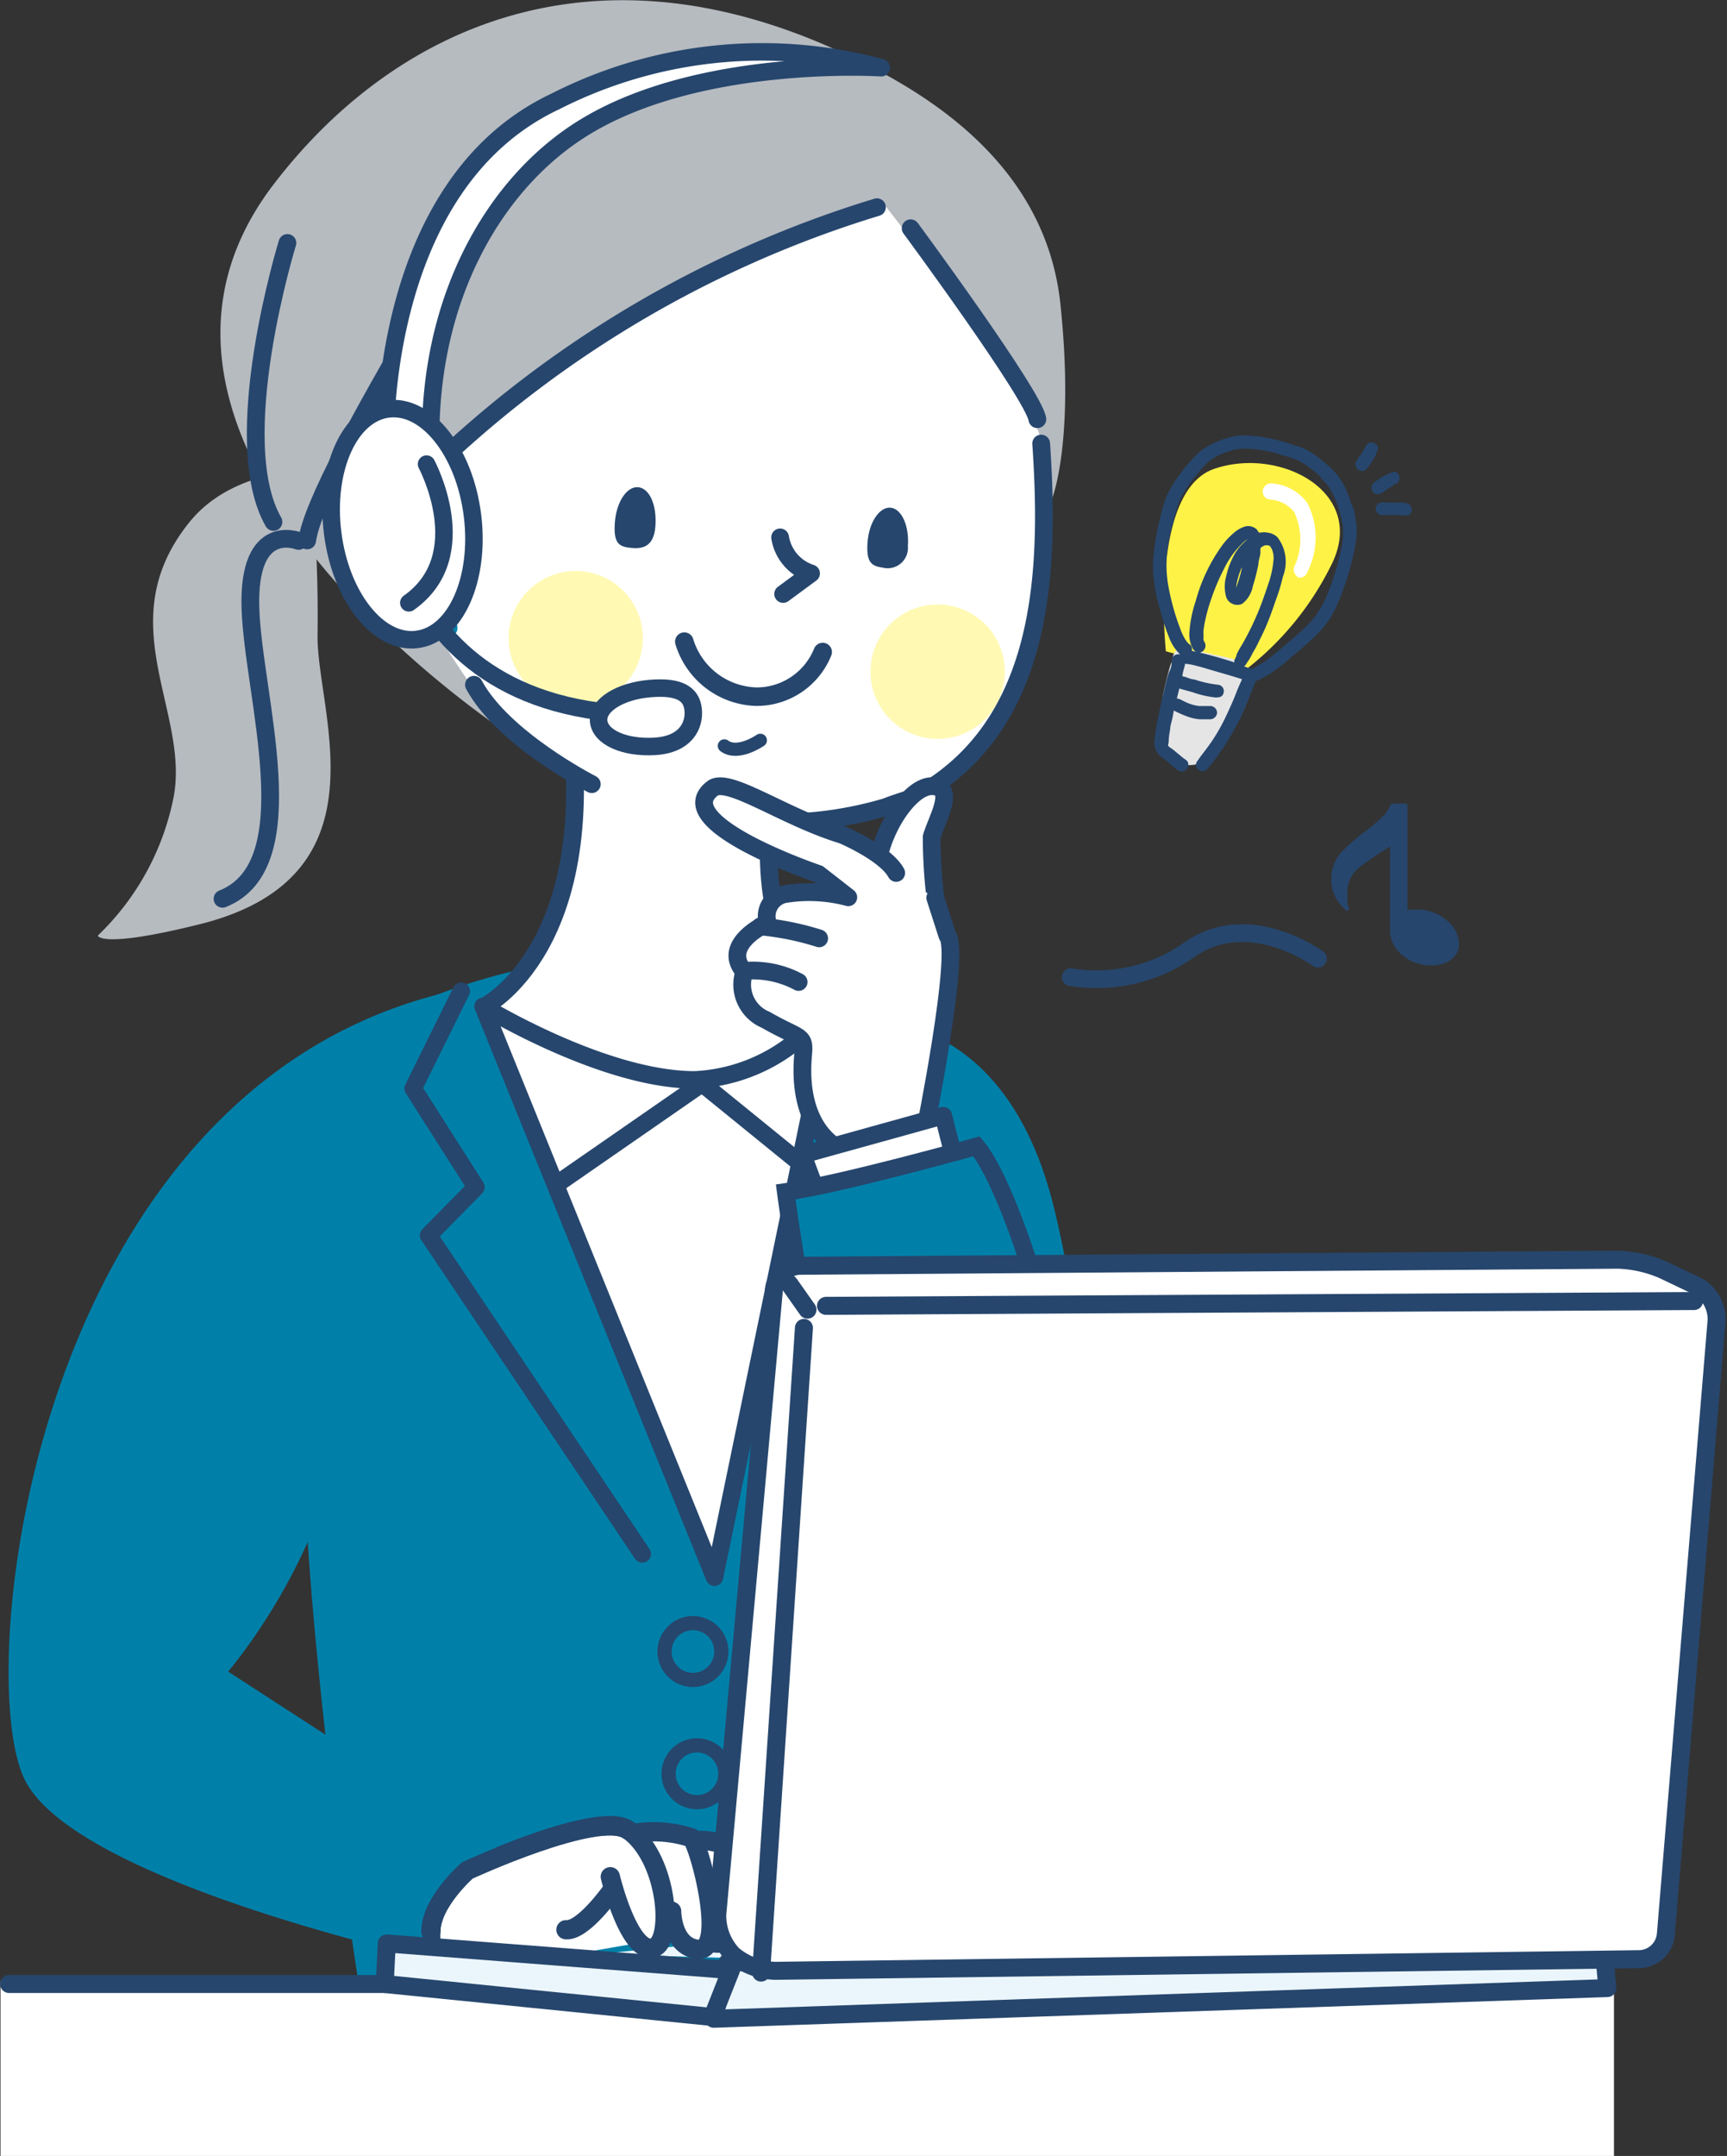 <svg xmlns="http://www.w3.org/2000/svg" viewBox="0 0 68.14 85.01"><rect x="0" y="0" width="68.14" height="85.01" fill="#333333" stroke="none"/><defs><style>.cls-1{isolation:isolate;}.cls-2,.cls-20{fill:#0080a9;}.cls-3{fill:#fff247;}.cls-4{fill:#e5e5e6;}.cls-5,.cls-7{fill:#26466d;}.cls-11,.cls-18,.cls-6{fill:#fff;}.cls-11,.cls-12,.cls-16,.cls-17,.cls-18,.cls-19,.cls-20,.cls-22,.cls-23,.cls-24,.cls-7,.cls-8,.cls-9{stroke:#26466d;}.cls-10,.cls-11,.cls-12,.cls-15,.cls-16,.cls-17,.cls-18,.cls-19,.cls-21,.cls-22,.cls-23,.cls-24,.cls-7,.cls-8,.cls-9{stroke-linecap:round;stroke-linejoin:round;}.cls-7{stroke-width:0.17px;}.cls-10,.cls-12,.cls-15,.cls-16,.cls-17,.cls-19,.cls-22,.cls-23,.cls-8,.cls-9{fill:none;}.cls-15,.cls-8{stroke-width:0.7px;}.cls-10,.cls-11,.cls-20,.cls-9{stroke-width:0.69px;}.cls-10,.cls-15,.cls-21{stroke:#0080a9;}.cls-12{stroke-width:0.56px;}.cls-13{fill:#b6bbc0;}.cls-14{fill:#fff9b4;mix-blend-mode:multiply;}.cls-16{stroke-width:0.73px;}.cls-17{stroke-width:0.52px;}.cls-18,.cls-19{stroke-width:0.7px;}.cls-20{stroke-miterlimit:10;}.cls-21,.cls-24{fill:#ebf6fc;}.cls-21,.cls-22{stroke-width:0.76px;}.cls-23,.cls-24{stroke-width:0.71px;}</style></defs><g class="cls-1"><g id="レイヤー_2" data-name="レイヤー 2"><g id="レイヤー_1-2" data-name="レイヤー 1"><path class="cls-2" d="M31.28,40.43s8-2.61,10.35,7.37.78,17,.78,17Z"/><path class="cls-3" d="M46,25.68s-.67-6.3,1.9-7.19,6,.88,4.67,3.7A11.84,11.84,0,0,1,49,26.52Z"/><path class="cls-4" d="M48.69,26a6.23,6.23,0,0,0-.62-.15h0l-.54-.12-.3-.07-.16,0H47a.11.11,0,0,1-.08,0,.41.41,0,0,0-.52,0,.53.53,0,0,0-.13.27c0,.11-.07.22-.1.33-.12.4-.21.82-.3,1.23,0,.23-.08.46-.11.69a4.28,4.28,0,0,0,0,.62,1.5,1.5,0,0,0,.37,1.08,1.26,1.26,0,0,0,1.18.23,1.44,1.44,0,0,0,.55-.28,2.05,2.05,0,0,0,.37-.41,7.69,7.69,0,0,0,.66-1.05,6.28,6.28,0,0,0,.27-.59,3.84,3.84,0,0,0,.2-.6,1,1,0,0,0,0-.59,1,1,0,0,0-.35-.42L48.69,26Zm-.6.74.06,0-.06,0Z"/><path class="cls-5" d="M50,21a.76.76,0,0,0-.26,0l-.07,0h0s0,0,0,0a1.05,1.05,0,0,1-.07-.11.5.5,0,0,0-.48-.13,1.25,1.25,0,0,0-.47.28,2.85,2.85,0,0,0-.41.44,6.74,6.74,0,0,0-1.06,2.21,5,5,0,0,0-.25,1.21,1.2,1.2,0,0,0,.08.56c.06.16.18.32.37.26a.28.28,0,0,0,.17-.35l-.06-.12a.32.32,0,0,1,0-.14,1.51,1.51,0,0,1,0-.3,6.42,6.42,0,0,1,.31-1.22,8.27,8.27,0,0,1,.49-1.15,3.57,3.57,0,0,1,.71-1,1,1,0,0,1,.23-.18l-.14.12-.14.14a2,2,0,0,0-.25.35,3.23,3.23,0,0,0-.32.85,1.52,1.52,0,0,0,0,.82.44.44,0,0,0,.25.27.46.46,0,0,0,.38,0,1.13,1.13,0,0,0,.42-.69,8.33,8.33,0,0,0,.22-.86c0-.15.06-.29.08-.44l0-.2s0,0,.06-.06l.1-.05a.33.33,0,0,1,.17,0c.05,0,.09.09.12.14a.85.85,0,0,1,.07.39,3.83,3.83,0,0,1-.17.87c-.09.28-.19.56-.29.84A11.2,11.2,0,0,1,49,25.43a2.82,2.82,0,0,0-.21.38c0,.11-.13.21-.08.33a.25.25,0,0,0,.29.16c.13,0,.18-.15.25-.24s.14-.25.21-.37a3.84,3.84,0,0,0,.21-.4,8.84,8.84,0,0,0,.38-.83c.11-.28.21-.57.31-.86a6.68,6.68,0,0,0,.26-.87,1.59,1.59,0,0,0-.22-1.55A.68.68,0,0,0,50,21Zm-.89.21,0,0,0,0ZM49,22.33l0,.14,0-.07a5.36,5.36,0,0,1-.23.78,2.53,2.53,0,0,1,.25-.85Zm-.22.65v0Zm0,.47Z"/><path class="cls-5" d="M48.8,26.15q-.73-.24-1.47-.42L47,25.66a.65.65,0,0,0-.31,0,.27.27,0,0,0-.11.42.46.46,0,0,0,.25.1,2.29,2.29,0,0,1,.36.07c.25.06.49.14.74.21l.72.21.35.11c.11,0,.21.09.32.11a.25.25,0,0,0,.23-.42.81.81,0,0,0-.34-.15l-.37-.14Z"/><path class="cls-5" d="M46.5,25.8a.26.26,0,0,0-.27.2c0,.15,0,.3-.08.45s-.17.58-.24.87-.14.6-.2.9a6.89,6.89,0,0,0-.15.89.77.77,0,0,0,.23.72,3.85,3.85,0,0,1,.34.26c.11.09.22.2.34.28a.26.26,0,0,0,.41-.26c0-.12-.14-.17-.23-.25l-.35-.29c-.06-.05-.14-.09-.19-.14s0-.11,0-.17a2.84,2.84,0,0,1,.06-.5c0-.16.07-.33.1-.5s.07-.35.11-.48q.12-.54.27-1.08c0-.17.08-.35.11-.53a.36.36,0,0,0,0-.23.26.26,0,0,0-.21-.14Zm-.65,1.76v0Z"/><path class="cls-5" d="M49.24,26.41c-.14.06-.18.24-.23.36s-.14.31-.2.46c-.12.32-.26.63-.4.93a7.63,7.63,0,0,1-.48.89c-.17.27-.37.53-.57.79l-.12.17a.25.25,0,0,0-.05.19.25.25,0,0,0,.29.2c.13,0,.21-.15.29-.24s.19-.25.29-.38a9.81,9.81,0,0,0,1-1.73c.15-.35.28-.7.43-1.05a1.89,1.89,0,0,1,.11-.25.21.21,0,0,0,0-.19.25.25,0,0,0-.34-.15Z"/><path class="cls-5" d="M48.06,27a4.4,4.4,0,0,1-.94-.21c-.14,0-.29-.09-.44-.12a.25.25,0,0,0-.11.49l.47.13a4.05,4.05,0,0,0,.9.21c.15,0,.3,0,.34-.19a.25.25,0,0,0-.22-.31Z"/><path class="cls-5" d="M47.78,27.84l-.47,0a1.81,1.81,0,0,1-.47-.13l-.21-.1a.48.48,0,0,0-.21-.07.25.25,0,0,0-.24.24c0,.16.12.23.24.29a4.32,4.32,0,0,0,.45.19,1.82,1.82,0,0,0,.45.1l.22,0,.23,0a.28.28,0,0,0,.25-.24.27.27,0,0,0-.24-.28Z"/><path class="cls-5" d="M51.17,17.6a6.42,6.42,0,0,0-1.82-.42,2.49,2.49,0,0,0-.86.07,3.46,3.46,0,0,0-.82.34,1.55,1.55,0,0,0-.37.26,3.22,3.22,0,0,0-.32.32,8.36,8.36,0,0,0-.57.73,3.77,3.77,0,0,0-.43.79,8.11,8.11,0,0,0-.24.88,7.79,7.79,0,0,0-.25,1.86,6.82,6.82,0,0,0,.33,1.78,7.54,7.54,0,0,0,.29.88,1.83,1.83,0,0,0,.48.74.26.26,0,0,0,.33,0,.28.28,0,0,0,.09-.33c0-.06-.1-.1-.14-.15a1,1,0,0,1-.13-.18,2.35,2.35,0,0,1-.18-.4A9.28,9.28,0,0,1,46.08,23a4.85,4.85,0,0,1,.07-1.82c0-.16.07-.31.1-.47v.07c.06-.26.12-.52.2-.78a3.3,3.3,0,0,1,.34-.71,5.22,5.22,0,0,1,.45-.6,3.26,3.26,0,0,1,.51-.54,2.46,2.46,0,0,1,.67-.33,2,2,0,0,1,.72-.13,4.67,4.67,0,0,1,1.48.27,2.92,2.92,0,0,1,.82.32,6.28,6.28,0,0,1,.7.55l-.05,0a2.17,2.17,0,0,1,.35.39,3.33,3.33,0,0,1,.24.46,4.72,4.72,0,0,1,.18.53,3.14,3.14,0,0,1,.12.51,2.85,2.85,0,0,1-.09,1.05,9,9,0,0,1-.29,1.05,6.61,6.61,0,0,1-.41,1,3.43,3.43,0,0,1-.62.85c-.26.25-.54.49-.81.72s-.56.49-.86.7l-.47.27a.25.25,0,0,0,.21.46,4.92,4.92,0,0,0,.45-.24,6.33,6.33,0,0,0,.83-.64c.28-.23.56-.47.82-.71a4.9,4.9,0,0,0,.71-.8,5.47,5.47,0,0,0,.48-1c.13-.36.25-.71.35-1.07s.17-.72.23-1.07a2.75,2.75,0,0,0-.06-1c0-.17-.1-.34-.16-.5a4.09,4.09,0,0,0-.18-.49c-.08-.16-.17-.31-.26-.46a2.49,2.49,0,0,0-.34-.38,5.3,5.3,0,0,0-.84-.66,3.06,3.06,0,0,0-.49-.22Z"/><path class="cls-5" d="M55,18.6a2.12,2.12,0,0,0-.62.31c-.08.06-.19.11-.24.2a.31.31,0,0,0,0,.25.27.27,0,0,0,.24.13.54.54,0,0,0,.27-.14,1.75,1.75,0,0,1,.29-.18L55,19.1a.59.59,0,0,0,.14-.06.26.26,0,0,0,.05-.31A.24.24,0,0,0,55,18.6Z"/><path class="cls-5" d="M55.4,19.81a6.42,6.42,0,0,1-.76,0,.37.37,0,0,0-.29.07.26.26,0,0,0,.14.43h.76a.78.78,0,0,0,.34,0,.26.26,0,0,0-.19-.47Z"/><path class="cls-5" d="M54.07,17.45c-.11,0-.16.1-.21.19s-.12.21-.19.31-.11.16-.16.25a.21.21,0,0,0,0,.23.25.25,0,0,0,.42.05,3.48,3.48,0,0,0,.36-.55c0-.1.12-.2.07-.32a.26.26,0,0,0-.28-.16Z"/><path class="cls-6" d="M51.19,22.73a.32.32,0,0,1-.13-.37,2.52,2.52,0,0,0,0-2.17,1.31,1.31,0,0,0-.92-.49.32.32,0,0,1-.32-.32.33.33,0,0,1,.33-.32,1.9,1.9,0,0,1,1.43.77,3,3,0,0,1,0,2.73.31.31,0,0,1-.4.2Z"/><path class="cls-7" d="M55.45,36l.21-.05h.21a1.68,1.68,0,0,1,1.15.4,1.13,1.13,0,0,1,.46.86.66.66,0,0,1-.28.56,1.14,1.14,0,0,1-.72.21,1.61,1.61,0,0,1-1.09-.38,1.17,1.17,0,0,1-.46-1V33.23a14.31,14.31,0,0,0-1.36.91,1.36,1.36,0,0,0-.49,1.16,2.46,2.46,0,0,0,0,.26c0,.08,0,.17.07.26a1.62,1.62,0,0,1-.4-.52,1.34,1.34,0,0,1-.14-.62,1.49,1.49,0,0,1,.36-1,7.46,7.46,0,0,1,1-.87,7.41,7.41,0,0,0,.63-.54,1.43,1.43,0,0,0,.34-.5h.51Z"/><path class="cls-8" d="M52,37.8s-2.71-2-5.06-.36a6.34,6.34,0,0,1-4.69,1.09"/><path class="cls-2" d="M20.66,38.2a23.7,23.7,0,0,0-4.52,1.48c-2.15,1-3.05,4.38-3.87,9.33-1.52,9.2,2.22,31.34,2.22,31.34l17.8.2s-1.51-6.22.4-11.72c3.44-9.91,5.77-14.66,4.25-18.6A115,115,0,0,0,31.78,38.6Z"/><path class="cls-6" d="M22.39,26.42,31,29.66s-1.69,5.61.81,9.3S26,46.34,19.09,39.7C19.09,39.7,24.05,36.84,22.39,26.42Z"/><path class="cls-8" d="M30.71,30.53S29.33,35.27,31.83,39,26,46.34,19.09,39.7c0,0,4.81-2.38,3.31-12.13"/><polyline class="cls-9" points="18.2 39.08 16.3 42.92 18.78 46.81 16.91 48.71 25.34 61.27"/><polyline class="cls-10" points="33.52 39.85 36.69 43.37 34.38 45.68 36 48.45 31.34 58.61"/><path class="cls-11" d="M32.91,39.34,28.19,62.19,19.06,39.68s4.74,2.9,8.35,2.9A6.84,6.84,0,0,0,32.91,39.34Z"/><path class="cls-12" d="M26.22,65.13A1.12,1.12,0,1,0,27.34,64,1.12,1.12,0,0,0,26.22,65.13Z"/><path class="cls-12" d="M26.38,69.94a1.12,1.12,0,1,0,1.12-1.12A1.12,1.12,0,0,0,26.38,69.94Z"/><polyline class="cls-9" points="31.37 45.7 27.7 42.72 22.07 46.62"/><path class="cls-6" d="M21.64,29.85A16.85,16.85,0,0,0,35,31.79c7.46-2.13,6.12-14.3,6.12-14.3S41,7.6,31.32,5.54,6.81,21.75,21.64,29.85Z"/><path class="cls-13" d="M19.87,28.8S3,17.67,10.72,7.37c4.71-6.23,12.77-10.11,23.12-5,2.89,1.42,7.43,4.19,8,9.63s-.33,7.66-.33,7.66a9.7,9.7,0,0,0-1.42-4.48C38.75,13,34.84,8,34.84,8s-9.13,3.55-12.59,6.13c-4.1,3.06-6.3,5.17-6.63,6.91S19.87,28.8,19.87,28.8Z"/><path class="cls-8" d="M30.78,21.19A1.79,1.79,0,0,0,32,22.61l-1.1.81"/><path class="cls-8" d="M35.93,9s4.85,6.57,5,7.53"/><path class="cls-14" d="M20.11,24.68a2.65,2.65,0,1,0,3.09-2.12A2.65,2.65,0,0,0,20.11,24.68Z"/><path class="cls-14" d="M34.39,26a2.65,2.65,0,1,0,3.09-2.12A2.65,2.65,0,0,0,34.39,26Z"/><path class="cls-6" d="M16.2,20.48l1.5,4.28a3.12,3.12,0,0,1-3.25-2.36C13.55,19.74,16.2,20.48,16.2,20.48Z"/><path class="cls-15" d="M16.2,20.48s-2.65-.74-1.75,1.92a3.12,3.12,0,0,0,3.25,2.36"/><path class="cls-5" d="M24.26,20.6c-.06.81.15.95.6,1s.94,0,1-.86-.25-1.5-.69-1.53S24.32,19.79,24.26,20.6Z"/><path class="cls-5" d="M34.23,21.38c-.06.8.16.94.59,1a.8.8,0,0,0,1-.85c.06-.8-.25-1.47-.68-1.51S34.29,20.58,34.23,21.38Z"/><path class="cls-8" d="M28.91,32.32a14.85,14.85,0,0,0,6.05-.5c.36-.15.88-.29,1.24-.44,5-2.77,5.23-8.79,4.88-13.89"/><path class="cls-13" d="M12.24,18.53A56.62,56.62,0,0,1,12.53,25c-.07,3,2.87,9.54-4.6,11.43-4,1-4.07.46-4.07.46a10.33,10.33,0,0,0,3-5.51c.6-3.39-2.56-6.88.63-10.81C9.19,18.48,12.24,18.53,12.24,18.53Z"/><path class="cls-8" d="M11.78,21.33s-2-.82-1.9,2.63,2.27,10.15-1.1,11.48"/><path class="cls-8" d="M15.54,20A43.63,43.63,0,0,1,34.6,8.17"/><path class="cls-8" d="M20.54,6s-8.07,12.58-8.42,15.31"/><path class="cls-8" d="M11.34,9.58s-2.4,7.77-.55,11"/><path class="cls-16" d="M32.46,25.71a2.81,2.81,0,0,1-2.61,1.76A3.06,3.06,0,0,1,27,25.3"/><path class="cls-17" d="M30,29.19s-.89.62-1.42.22"/><path class="cls-8" d="M23.35,30.92S19.85,29.14,18.7,27"/><path class="cls-18" d="M37.18,37.08A20.26,20.26,0,0,1,36.76,33c.2-.7,1-2,0-2s-2.46,2.4-2.15,4.18Z"/><path class="cls-6" d="M28.11,31.09c.62-.48,2.82,1.13,5.13,1.83,0,0,1.7.72,2.12,1.5l1.54,1,.48,1.49c.54.64-.9,7.77-.9,7.77l.62,1.55-2.86,1.25L34,45.55c-1,0-2.53-1.06-2.26-4,.07-.78-.14-.58-1.48-1.35a1.5,1.5,0,0,1-.84-1.89c-1-1.1.92-1.93.92-1.93a.89.89,0,0,1,.65-1.13,6,6,0,0,1,2.53.12l-1.18-.92S26.34,32.45,28.11,31.09Z"/><path class="cls-19" d="M36.9,35.4l.48,1.49c.54.64-.9,7.77-.9,7.77l.62,1.55"/><path class="cls-19" d="M35.36,34.42c-.42-.78-2.12-1.5-2.12-1.5-2.31-.7-4.51-2.31-5.13-1.83-1.77,1.36,4.18,3.37,4.18,3.37l1.18.92a6,6,0,0,0-2.53-.12.89.89,0,0,0-.65,1.13s-1.89.83-.92,1.93a1.5,1.5,0,0,0,.84,1.89c1.34.77,1.55.57,1.48,1.35-.27,2.93,1.29,3.94,2.26,4l.21,1.15"/><path class="cls-19" d="M32.32,37A11,11,0,0,0,30,36.53"/><path class="cls-19" d="M31.51,38.72a3.83,3.83,0,0,0-1.92-.45"/><polygon class="cls-11" points="32.34 47.32 31.67 45.53 37.22 43.99 37.69 45.84 32.34 47.32"/><path class="cls-20" d="M38.53,45.2S33.05,46.73,31,47c0,0,3.32,25.48,9.36,23.69S41,48.14,38.53,45.2Z"/><polygon class="cls-21" points="17.56 77.26 34.15 75.63 44.33 78.03 17.56 77.26"/><path class="cls-6" d="M18.44,73.75s5.12-2.31,6.34-1.59a.85.85,0,0,0,.36.11s1.5-.16,1.71.07a8.07,8.07,0,0,0,1.25.35,2.63,2.63,0,0,1,.91.43c.15.21.48,4-.7,3.59-.07,0-1.41,0-1.41,0l-.18-1.08A1.72,1.72,0,0,1,25.64,77c-.22.06-.6-.36-.9-.31-2.39.41-7.06,1.27-7.06,1.27A2.39,2.39,0,0,1,17,76.16C17,75,18.44,73.75,18.44,73.75Z"/><path class="cls-22" d="M24.08,74s.69,2.88,1.62,2.82.69-3.55-.92-4.67c-1.17-.8-6.34,1.59-6.34,1.59S17,75,17,76.16A2.39,2.39,0,0,0,17.68,78"/><path class="cls-22" d="M25.14,72.27a4.8,4.8,0,0,1,2.13.19c.28.11,1.48,4.58.23,4.4-1-.14-1-1.5-1-1.5"/><path class="cls-22" d="M27.47,72.57s1.23-.1,1.57.65c.1.24.28,3.76-.9,3.37"/><path class="cls-22" d="M24.1,74.6s-1.1,1.55-1.77,1.49"/><path class="cls-2" d="M17.72,77.42S3.13,74.33,1,70.22s.26-27.09,16.53-31.07c.32.47-5.06,7.43-4.06,13.57C14.54,59.5,9,65.91,9,65.91L19.63,72.8a8.55,8.55,0,0,0-2.53,2.75A1.33,1.33,0,0,0,17.72,77.42Z"/><rect class="cls-6" x="0.01" y="78.13" width="63.66" height="6.88" transform="translate(63.69 163.14) rotate(-180)"/><line class="cls-23" x1="15.18" y1="78.23" x2="0.36" y2="78.23"/><polygon class="cls-24" points="63.29 77 63.42 78.39 28.16 79.6 28.71 77.38 63.29 77"/><path class="cls-6" d="M64.73,77.25a1.08,1.08,0,0,0,1-1l2-24.19A1.51,1.51,0,0,0,67,50.73l-1.36-.65a4.88,4.88,0,0,0-1.81-.41l-32.3.24a1.07,1.07,0,0,0-1,1L28.3,75.49a2.23,2.23,0,0,0,.62,1.59l0,0a2.73,2.73,0,0,0,1.66.63Z"/><path class="cls-23" d="M64.73,77.25a1.08,1.08,0,0,0,1-1l2-24.19A1.51,1.51,0,0,0,67,50.73l-1.36-.65a4.88,4.88,0,0,0-1.81-.41l-32.3.24a1.07,1.07,0,0,0-1,1L28.3,75.49a2.23,2.23,0,0,0,.62,1.59l0,0a2.73,2.73,0,0,0,1.66.63Z"/><line class="cls-23" x1="66.84" y1="51.3" x2="32.59" y2="51.49"/><line class="cls-23" x1="30.03" y1="77.78" x2="31.72" y2="52.36"/><line class="cls-23" x1="31.14" y1="50.62" x2="31.86" y2="51.64"/><polygon class="cls-24" points="28.11 79.53 15.18 78.23 15.26 76.63 28.84 77.68 28.11 79.53"/><path class="cls-22" d="M24.78,72.16c-1.17-.8-6.34,1.59-6.34,1.59S17,75,17,76.16"/><path class="cls-11" d="M21.91,4A18,18,0,0,1,34.77,2.67S27.67,2.21,23.09,5C19.51,7.17,16.84,11.81,17,17.7l-1.8.15S14.75,7.37,21.91,4Z"/><path class="cls-9" d="M15.13,17.76s-.6,10.7,11,10.41"/><path class="cls-11" d="M23.62,28.43c.05.63,1,1.07,2.21,1s1.58-.81,1.52-1.44-.54-.94-1.71-.84S23.57,27.8,23.62,28.43Z"/><ellipse class="cls-11" cx="15.88" cy="20.67" rx="2.78" ry="4.58" transform="translate(-2.43 2.12) rotate(-7.1)"/><path class="cls-9" d="M16.83,18.3s1.94,3.61-.7,5.47"/></g></g></g></svg>